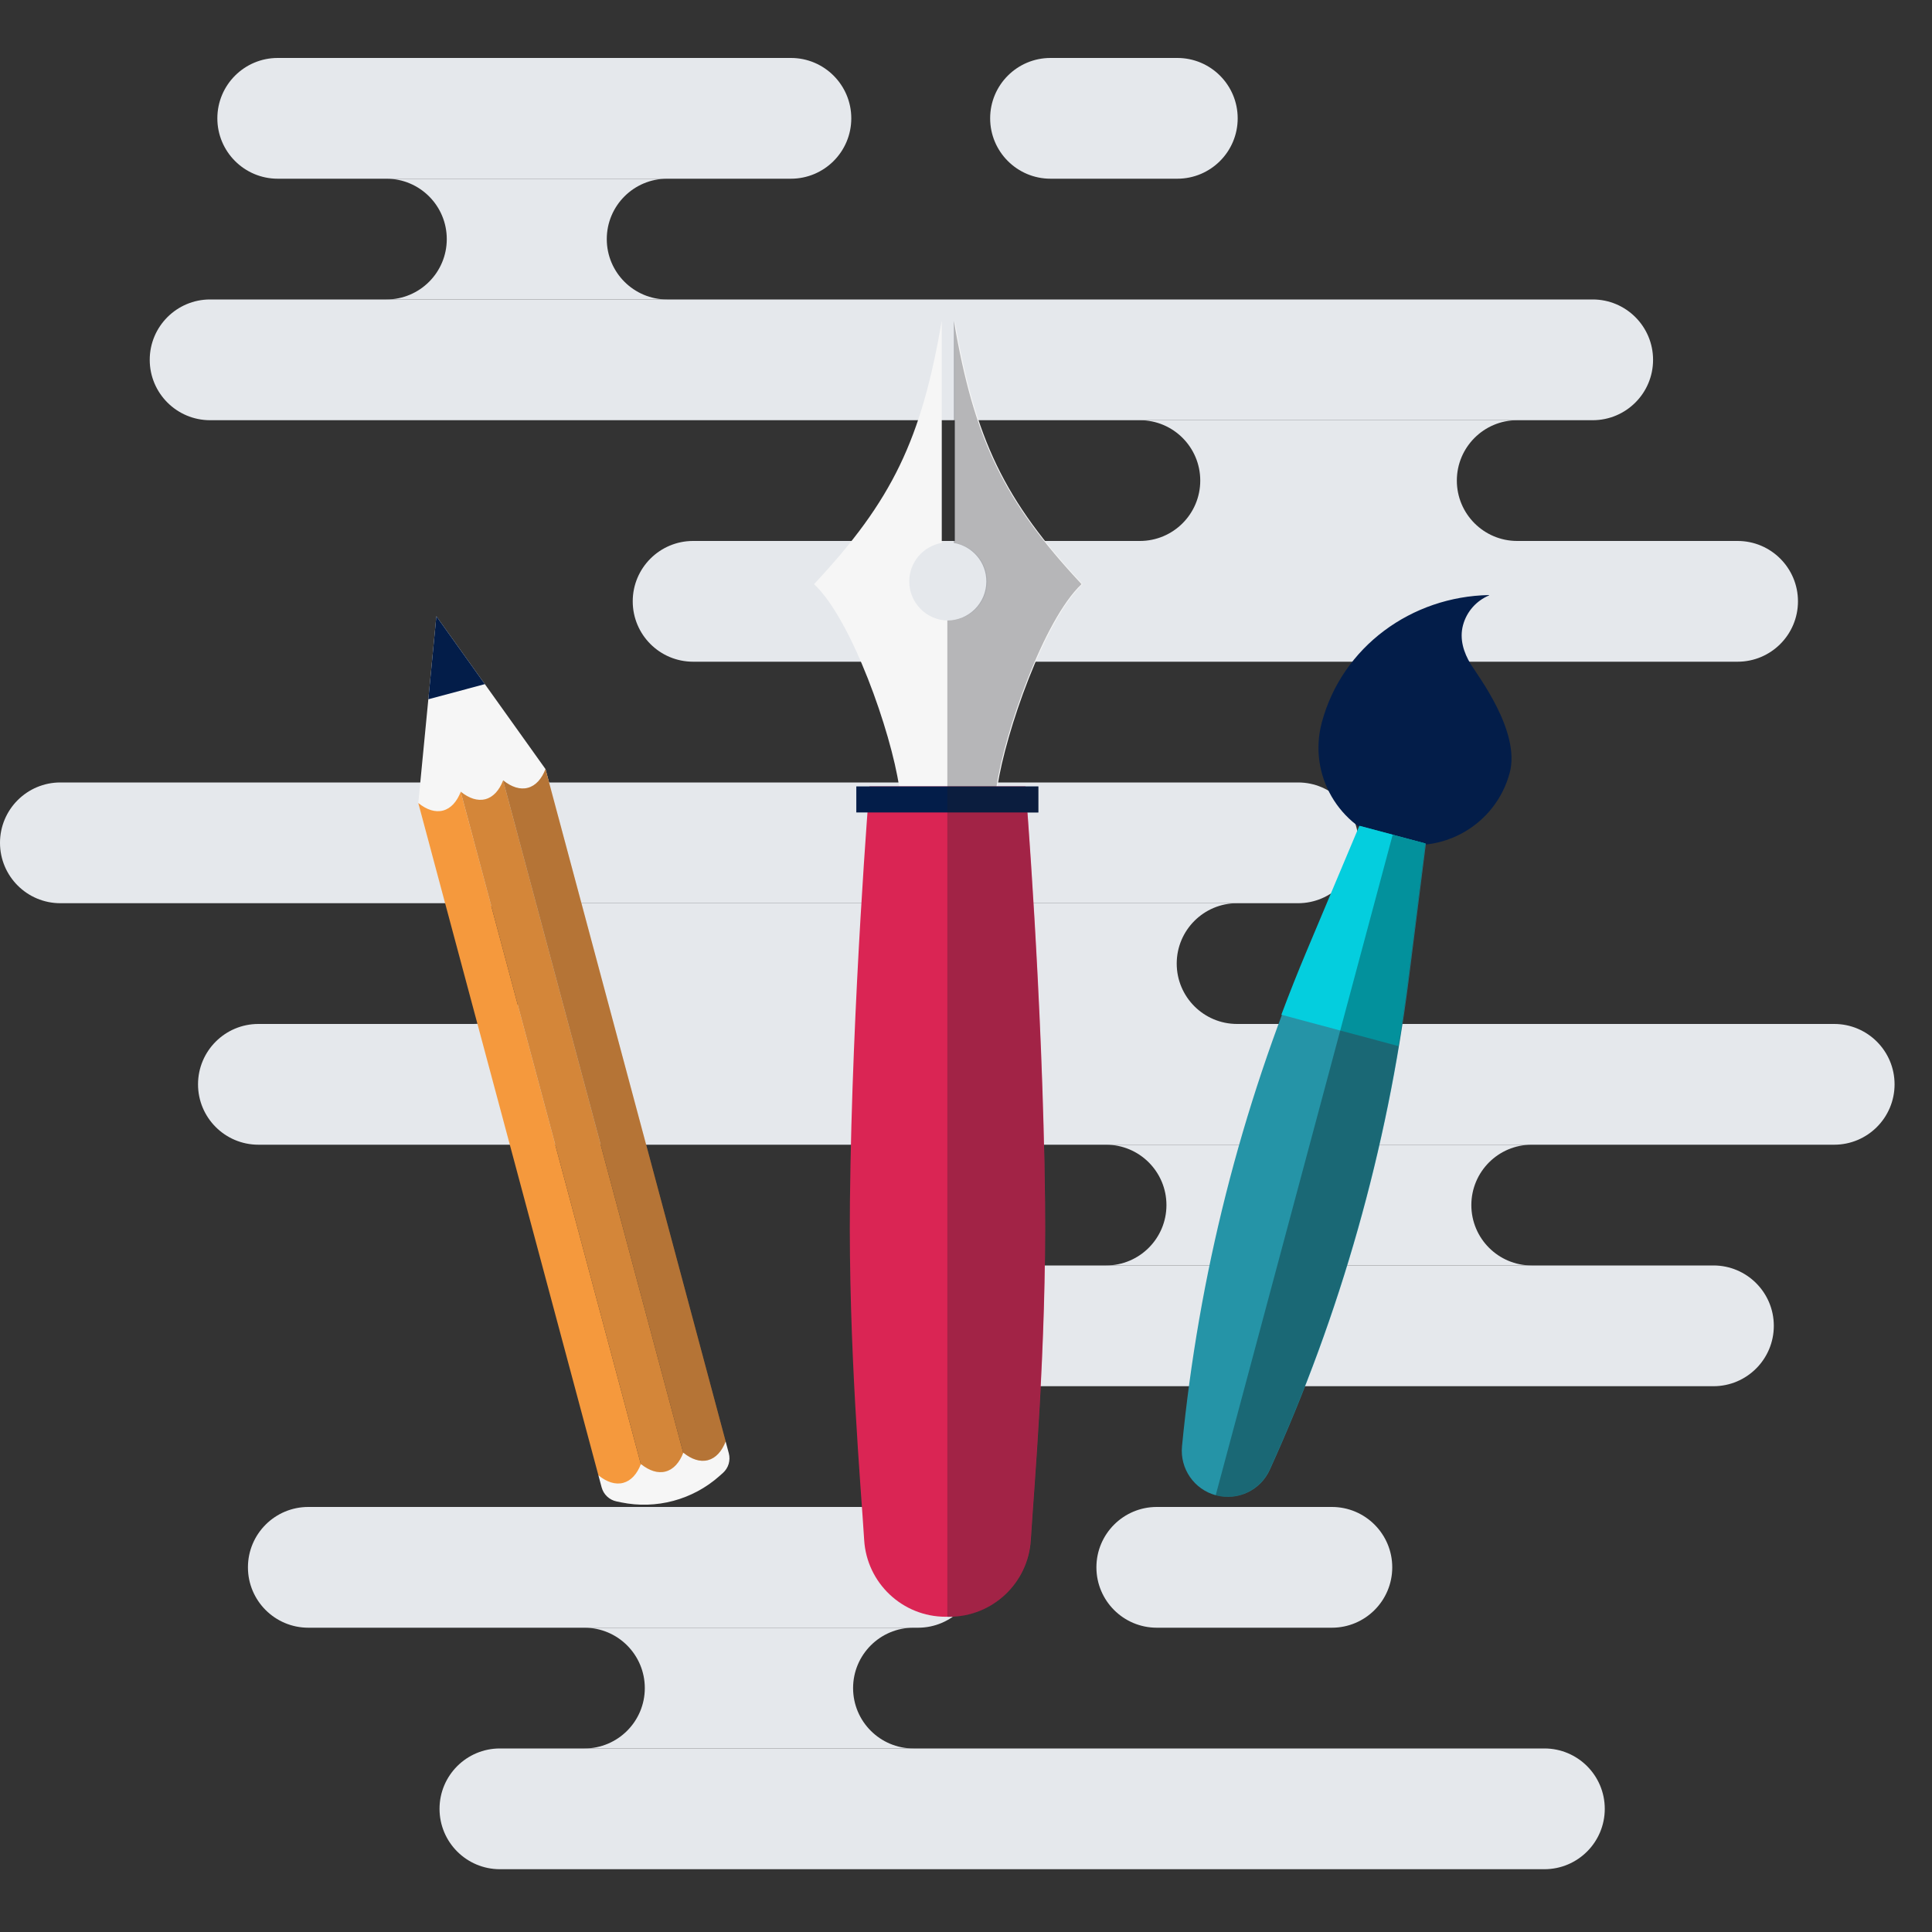 <?xml version="1.0" encoding="UTF-8"?>
<svg width="120px" height="120px" viewBox="0 0 120 120" version="1.1" xmlns="http://www.w3.org/2000/svg" xmlns:xlink="http://www.w3.org/1999/xlink">
    <rect x="0" y="0" width="120" height="120" fill="#333333" stroke="none"/>
    <!-- Generator: Sketch 42 (36781) - http://www.bohemiancoding.com/sketch -->
    <title>serve_graphic</title>
    <desc>Created with Sketch.</desc>
    <defs></defs>
    <g id="asset" stroke="none" stroke-width="1" fill="none" fill-rule="evenodd">
        <g id="serve_graphic">
            <g id="Group-2">
                <rect id="Rectangle-2" x="0" y="0" width="120" height="120"></rect>
                <g id="Group" transform="translate(0, 3.6)">
                    <path d="M17.25,7.5 C15.179,7.5 13.5,5.821 13.5,3.75 C13.5,1.679 15.179,0 17.25,0 L49.125,0 C51.196,0 52.875,1.679 52.875,3.75 C52.875,5.821 51.196,7.5 49.125,7.5 L17.25,7.5 Z" id="Fill-1" fill="#E5E8EC"></path>
                    <path d="M65.25,7.5 C63.179,7.5 61.5,5.821 61.5,3.75 C61.5,1.679 63.179,0 65.25,0 L73.125,0 C75.196,0 76.875,1.679 76.875,3.75 C76.875,5.821 75.196,7.5 73.125,7.5 L65.25,7.5 Z" id="Fill-1" fill="#E5E8EC"></path>
                    <path d="M41.438,15 C39.367,15 37.688,13.321 37.688,11.25 C37.688,9.179 39.367,7.5 41.438,7.5 L24,7.5 C26.071,7.5 27.75,9.179 27.75,11.25 C27.75,13.321 26.071,15 24,15 L41.438,15 Z" id="Fill-3" fill="#E5E8EC"></path>
                    <path d="M13.05,22.5 C10.979,22.5 9.3,20.821 9.3,18.75 C9.3,16.679 10.979,15 13.05,15 L98.925,15 C100.996,15 102.675,16.679 102.675,18.75 C102.675,20.821 100.996,22.5 98.925,22.5 L13.05,22.5 Z" id="Fill-1" fill="#E5E8EC"></path>
                    <path d="M94.237,30 C92.167,30 90.487,28.321 90.487,26.25 C90.487,24.179 92.167,22.5 94.237,22.5 L70.8,22.5 C72.871,22.5 74.55,24.179 74.55,26.25 C74.55,28.321 72.871,30 70.8,30 L94.237,30 Z" id="Fill-3" fill="#E5E8EC"></path>
                    <path d="M43.05,37.5 C40.979,37.5 39.3,35.821 39.3,33.75 C39.3,31.679 40.979,30 43.05,30 L107.925,30 C109.996,30 111.675,31.679 111.675,33.75 C111.675,35.821 109.996,37.5 107.925,37.5 L43.05,37.5 Z" id="Fill-1" fill="#E5E8EC"></path>
                    <path d="M3.75,52.5 C1.679,52.5 0,50.821 0,48.75 C0,46.679 1.679,45 3.75,45 L80.625,45 C82.696,45 84.375,46.679 84.375,48.75 C84.375,50.821 82.696,52.5 80.625,52.5 L3.75,52.5 Z" id="Fill-1" fill="#E5E8EC"></path>
                    <path d="M76.838,60 C74.767,60 73.088,58.321 73.088,56.25 C73.088,54.179 74.767,52.5 76.838,52.5 L29.4,52.5 C31.471,52.5 33.15,54.179 33.15,56.25 C33.15,58.321 31.471,60 29.4,60 L76.838,60 Z" id="Fill-3" fill="#E5E8EC"></path>
                    <path d="M16.05,67.5 C13.979,67.5 12.3,65.821 12.3,63.75 C12.3,61.679 13.979,60 16.05,60 L113.925,60 C115.996,60 117.675,61.679 117.675,63.75 C117.675,65.821 115.996,67.5 113.925,67.5 L16.05,67.5 Z" id="Fill-1" fill="#E5E8EC"></path>
                    <path d="M62.55,82.5 C60.479,82.5 58.8,80.821 58.8,78.75 C58.8,76.679 60.479,75 62.55,75 L106.425,75 C108.496,75 110.175,76.679 110.175,78.75 C110.175,80.821 108.496,82.5 106.425,82.5 L62.55,82.5 Z" id="Fill-1" fill="#E5E8EC"></path>
                    <path d="M95.138,75 C93.067,75 91.388,73.321 91.388,71.25 C91.388,69.179 93.067,67.5 95.138,67.5 L68.7,67.5 C70.771,67.5 72.45,69.179 72.45,71.25 C72.45,73.321 70.771,75 68.7,75 L95.138,75 Z" id="Fill-3" fill="#E5E8EC"></path>
                    <path d="M19.15,97.5 C17.079,97.5 15.4,95.821 15.4,93.75 C15.4,91.679 17.079,90 19.15,90 L57.025,90 C59.096,90 60.775,91.679 60.775,93.75 C60.775,95.821 59.096,97.5 57.025,97.5 L19.15,97.5 Z" id="Fill-1" fill="#E5E8EC"></path>
                    <path d="M71.85,97.5 C69.779,97.5 68.1,95.821 68.1,93.75 C68.1,91.679 69.779,90 71.85,90 L82.725,90 C84.796,90 86.475,91.679 86.475,93.75 C86.475,95.821 84.796,97.5 82.725,97.5 L71.85,97.5 Z" id="Fill-1" fill="#E5E8EC"></path>
                    <path d="M56.737,105 C54.667,105 52.987,103.321 52.987,101.25 C52.987,99.179 54.667,97.5 56.737,97.5 L36.3,97.5 C38.371,97.5 40.05,99.179 40.05,101.25 C40.05,103.321 38.371,105 36.3,105 L56.737,105 Z" id="Fill-3" fill="#E5E8EC"></path>
                    <path d="M31.05,112.5 C28.979,112.5 27.3,110.821 27.3,108.75 C27.3,106.679 28.979,105 31.05,105 L95.925,105 C97.996,105 99.675,106.679 99.675,108.75 C99.675,110.821 97.996,112.5 95.925,112.5 L31.05,112.5 Z" id="Fill-1" fill="#E5E8EC"></path>
                    <g id="Group-54" transform="translate(23.1, 16.2)">
                        <g id="Group-53" transform="translate(60.341, 45.181) rotate(15) translate(-60.341, -45.181) translate(53.841, 15.681)">
                            <path d="M7.988,4.523 C7.399,3.959 6.908,3.217 6.908,2.32 C6.908,1.424 7.332,0.627 7.988,0.117 L7.988,0.092 C3.371,1.418 0.003,5.538 0,10.417 C0,10.419 -3.01980663e-14,10.421 -3.01980663e-14,10.423 L-3.01980663e-14,10.423 L-3.01980663e-14,10.424 C-3.01980663e-14,10.432 0,10.44 0,10.448 C0.014,13.779 2.714,16.474 6.042,16.474 C9.379,16.474 12.083,13.765 12.083,10.423 C12.083,7.763 8.577,5.088 7.988,4.523" id="Fill-17" fill="#031D49"></path>
                            <path d="M6.07,58.493 L6.07,58.493 C4.672,58.493 3.479,57.48 3.249,56.099 C1.505,45.62 1.353,34.937 2.798,24.412 L3.95,16.019 L8.191,16.019 L9.343,24.412 C10.787,34.937 10.636,45.62 8.892,56.099 C8.662,57.48 7.469,58.493 6.07,58.493" id="Fill-18" fill="#2594A7"></path>
                            <path d="M2.762,24.412 C2.57,25.809 2.407,27.208 2.272,28.61 L9.796,28.61 C9.661,27.208 9.498,25.809 9.306,24.412 L8.154,16.019 L3.914,16.019 L2.762,24.412 Z" id="Fill-19" fill="#04CEDE"></path>
                            <path d="M8.178,16.019 L6.058,16.019 L6.058,58.493 C7.456,58.493 8.649,57.48 8.879,56.099 C10.623,45.62 10.775,34.937 9.33,24.412 L8.178,16.019 Z" id="Fill-20" fill="#000000" opacity="0.3"></path>
                        </g>
                        <g id="Group-52" transform="translate(27.462, 0)">
                            <path d="M8.741,0.122 L8.741,13.923 C9.887,14.116 10.76,15.112 10.76,16.314 C10.76,17.654 9.675,18.741 8.337,18.741 C6.999,18.741 5.914,17.654 5.914,16.314 C5.914,15.112 6.788,14.116 7.933,13.923 L7.933,0.122 C6.671,7.476 4.882,11.265 0,16.482 C2.355,18.688 4.79,25.709 5.284,29.056 L8.337,29.056 L11.391,29.056 C11.885,25.709 14.319,18.688 16.674,16.482 C11.792,11.265 10.003,7.476 8.741,0.122" id="Fill-11" fill="#F6F6F6"></path>
                            <path d="M13.134,29.045 L8.288,29.045 L3.442,29.045 C3.442,29.045 2.363,42.253 2.229,54.832 C2.133,63.877 2.916,72.597 3.113,75.849 C3.276,78.53 5.496,80.62 8.177,80.62 C8.214,80.62 8.251,80.618 8.288,80.617 C8.325,80.618 8.361,80.62 8.398,80.62 C11.08,80.62 13.3,78.53 13.462,75.849 C13.66,72.598 14.442,63.878 14.346,54.833 C14.213,42.253 13.134,29.045 13.134,29.045" id="Fill-13" fill="#DA2554"></path>
                            <polygon id="Fill-15" fill="#031D49" points="2.625 30.663 13.933 30.663 13.933 29.045 2.625 29.045"></polygon>
                            <path d="M8.389,80.631 C11.071,80.631 13.291,78.542 13.454,75.86 C13.651,72.609 14.434,63.889 14.337,54.845 C14.232,44.904 13.536,34.572 13.249,30.674 L13.933,30.674 L13.933,29.056 L13.125,29.056 L11.332,29.056 C11.826,25.709 14.261,18.688 16.616,16.482 C11.734,11.265 9.945,7.477 8.683,0.122 L8.683,13.923 C9.828,14.116 10.702,15.112 10.702,16.314 C10.702,17.654 9.617,18.741 8.279,18.741 L8.279,80.629 C8.316,80.629 8.352,80.631 8.389,80.631" id="Fill-21" fill="#1F1F26" opacity="0.3"></path>
                        </g>
                        <g id="Group-50" transform="translate(11.753, 45.808) rotate(-15) translate(-11.753, -45.808) translate(7.253, 17.308)">
                            <polygon id="Fill-1" fill="#F6F6F6" points="-1.6751045e-13 11.013 -1.6751045e-13 14.047 8.178 14.047 8.178 11.013 4.089 0.092"></polygon>
                            <polygon id="Fill-2" fill="#031D49" points="4.089 0.092 2.272 4.946 5.906 4.946"></polygon>
                            <path d="M7.508,56.098 L7.245,56.23 C6.265,56.72 5.184,56.976 4.089,56.976 C2.993,56.976 1.913,56.72 0.933,56.23 L0.67,56.098 C0.259,55.892 -1.60760294e-13,55.472 -1.60760294e-13,55.012 L-1.60760294e-13,54.246 L8.178,54.246 L8.178,55.012 C8.178,55.472 7.919,55.892 7.508,56.098 Z" id="Fill-3" fill="#F6F6F6"></path>
                            <path d="M2.726,54.246 L2.726,11.021 C2.339,11.548 1.872,11.858 1.369,11.858 C0.864,11.858 0.394,11.546 0.006,11.013 L-1.20348176e-13,11.013 L-1.20348176e-13,54.246 L0.006,54.246 C0.394,54.778 0.864,55.09 1.369,55.09 C1.875,55.09 2.344,54.778 2.732,54.246 L2.726,54.246 Z" id="Fill-5" fill="#F5993D"></path>
                            <path d="M5.452,54.246 L5.452,11.021 C5.065,11.548 4.598,11.858 4.095,11.858 C3.589,11.858 3.12,11.546 2.732,11.013 L2.726,11.013 L2.726,54.246 L2.732,54.246 C3.12,54.778 3.589,55.09 4.095,55.09 C4.601,55.09 5.07,54.778 5.458,54.246 L5.452,54.246 Z" id="Fill-7" fill="#F5993D"></path>
                            <path d="M8.178,54.246 L8.178,11.021 C7.791,11.548 7.324,11.858 6.821,11.858 C6.315,11.858 5.846,11.546 5.458,11.013 L5.452,11.013 L5.452,54.246 L5.458,54.246 C5.846,54.778 6.315,55.09 6.821,55.09 C7.327,55.09 7.796,54.778 8.184,54.246 L8.178,54.246 Z" id="Fill-9" fill="#F5993D"></path>
                            <path d="M5.452,54.246 L5.452,11.021 C5.065,11.548 4.598,11.858 4.095,11.858 C3.589,11.858 3.12,11.546 2.732,11.013 L2.726,11.013 L2.726,54.246 L2.732,54.246 C3.12,54.778 3.589,55.09 4.095,55.09 C4.601,55.09 5.07,54.778 5.458,54.246 L5.452,54.246 Z" id="Fill-22" fill="#1F1F26" opacity="0.15"></path>
                            <path d="M8.178,54.246 L8.178,11.021 C7.791,11.548 7.324,11.858 6.821,11.858 C6.315,11.858 5.846,11.546 5.458,11.013 L5.452,11.013 L5.452,54.246 L5.458,54.246 C5.846,54.778 6.315,55.09 6.821,55.09 C7.327,55.09 7.796,54.778 8.184,54.246 L8.178,54.246 Z" id="Fill-23" fill="#1F1F26" opacity="0.3"></path>
                        </g>
                    </g>
                </g>
            </g>
        </g>
    </g>
</svg>
